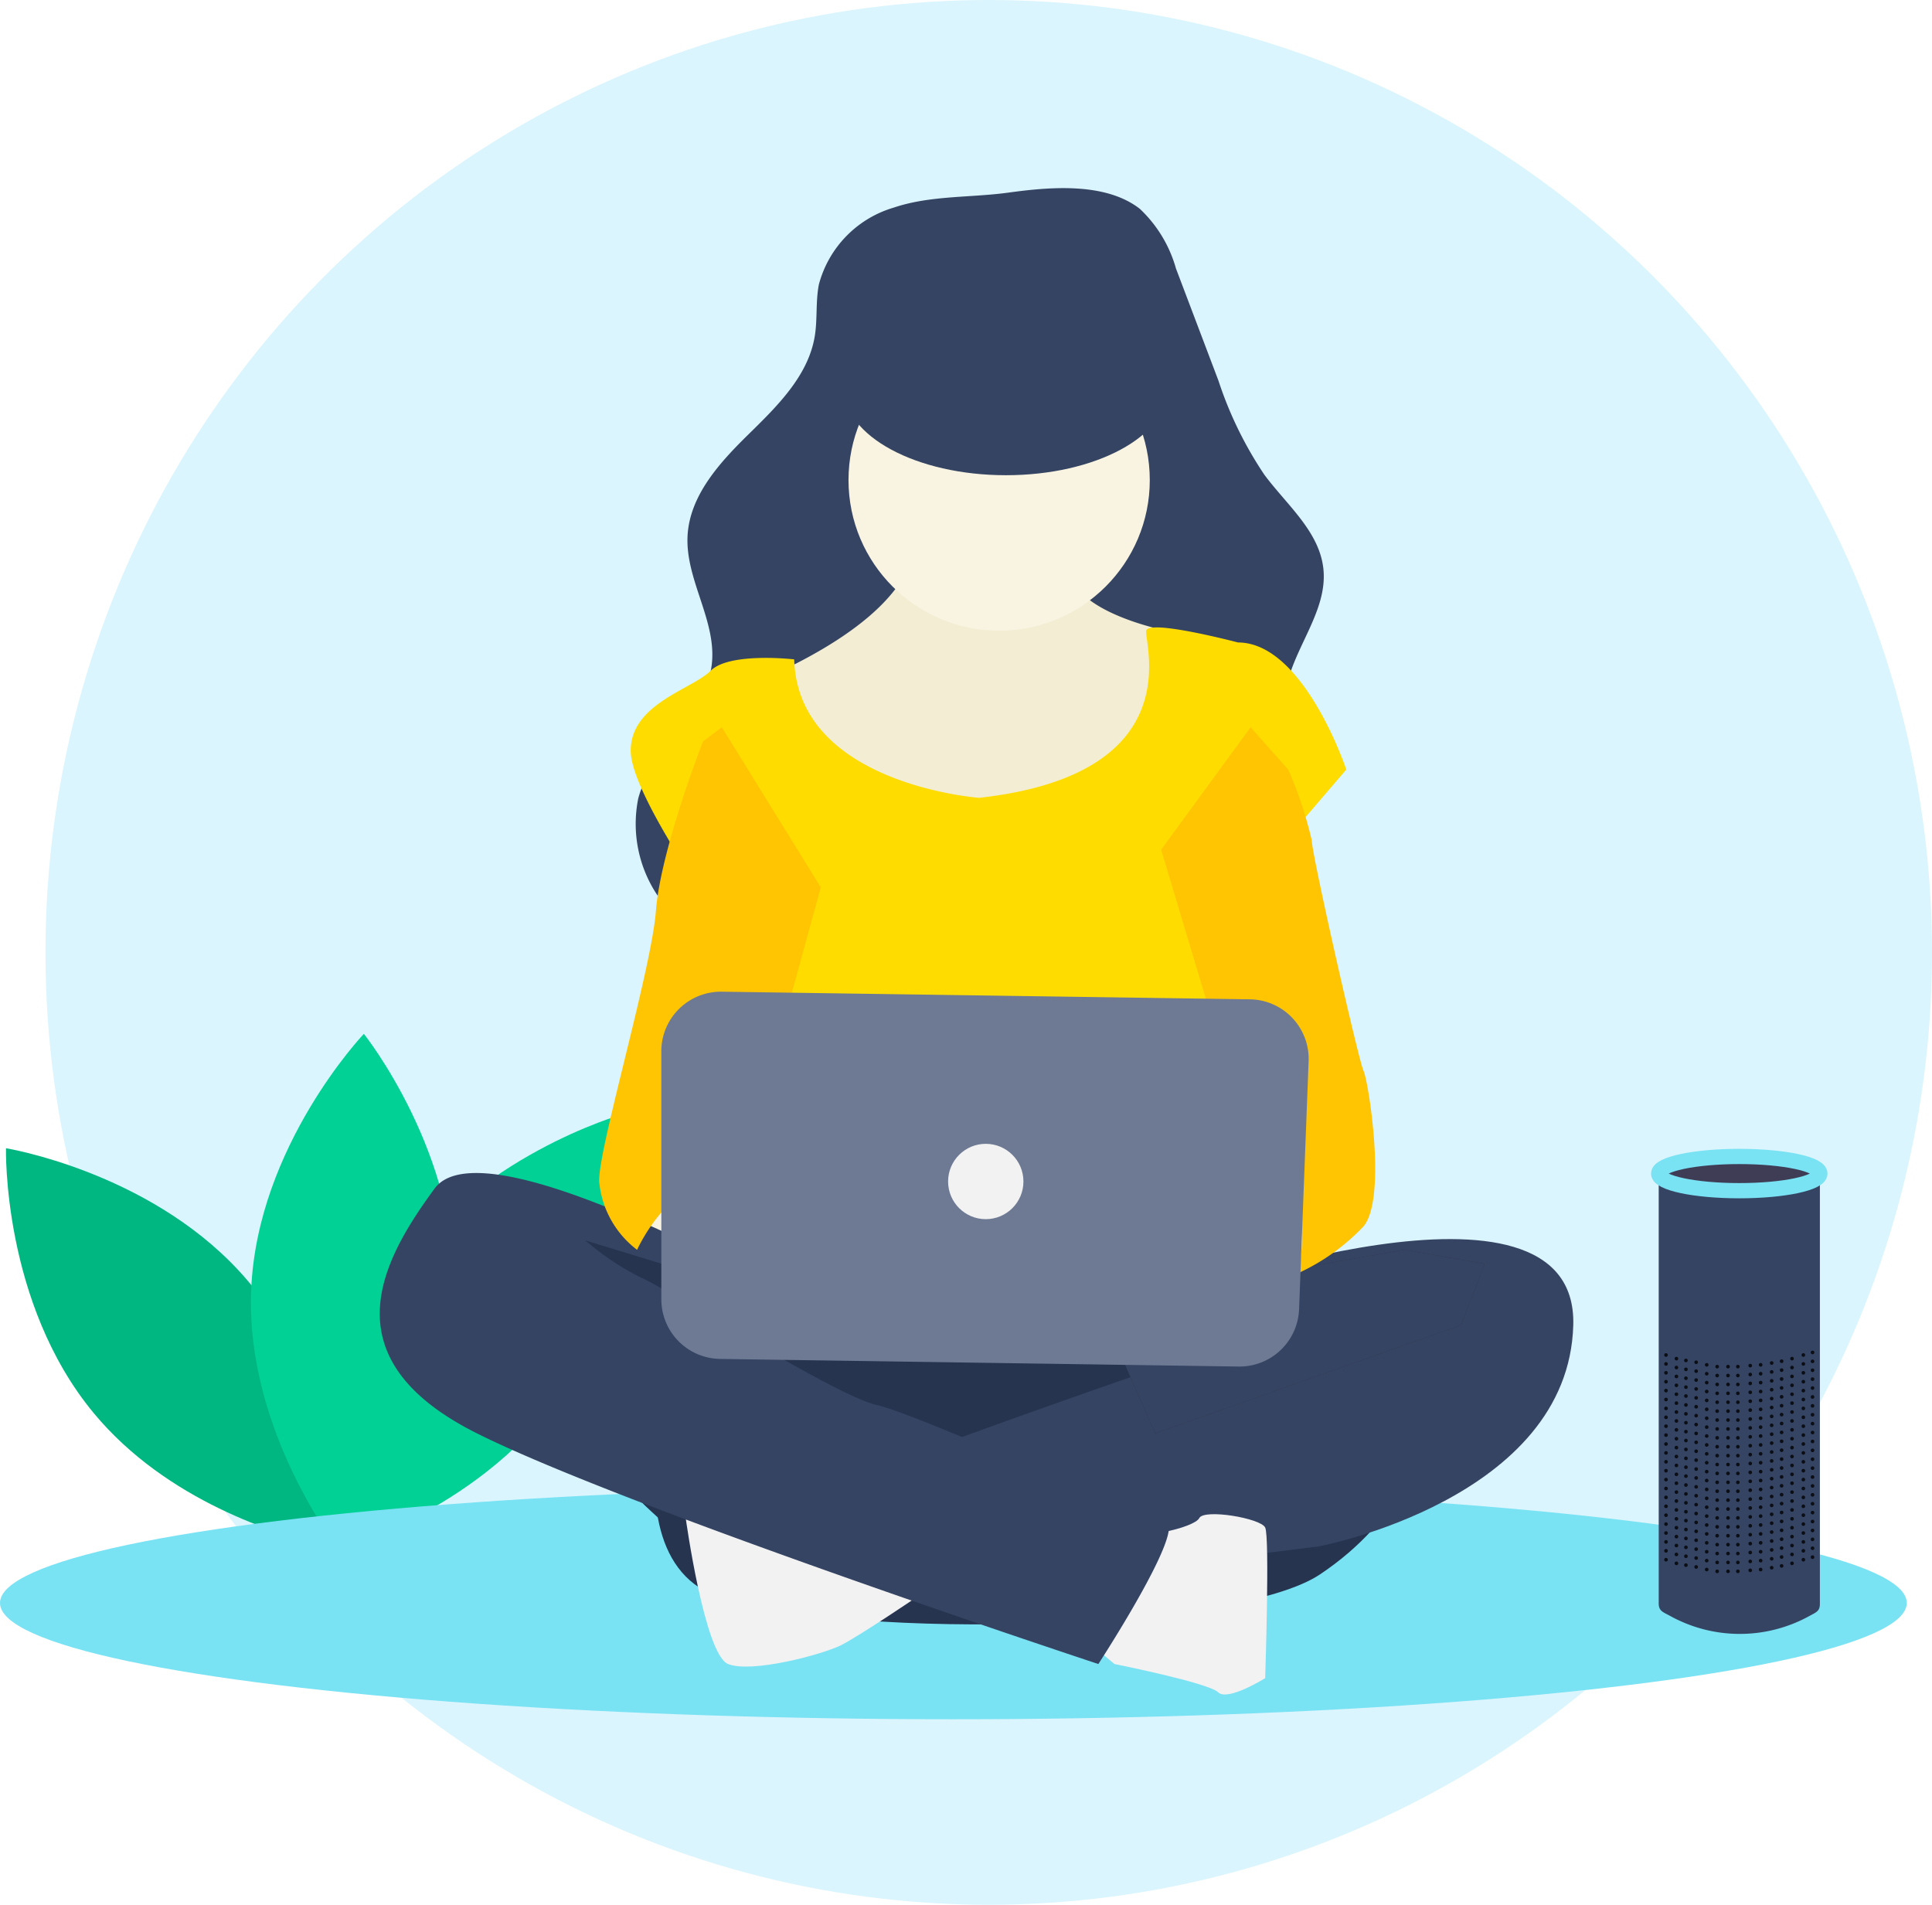 <svg xmlns="http://www.w3.org/2000/svg" width="126.79" height="125" viewBox="0 0 126.79 125">
  <g id="Group_23450" data-name="Group 23450" transform="translate(-1429.016 738)">
    <ellipse id="Ellipse_2127" data-name="Ellipse 2127" cx="61.903" cy="62.5" rx="61.903" ry="62.5" transform="translate(1432 -738)" fill="#daf5fd"/>
    <g id="undraw_voice_interface_eckp" transform="translate(1429.016 -725.653)">
      <path id="Path_22949" data-name="Path 22949" d="M376.172,649.164c-5.146,7.891-3.736,17.928-3.736,17.928s9.753-2.758,14.9-10.649,3.736-17.928,3.736-17.928S381.317,641.273,376.172,649.164Z" transform="translate(-350.238 -577.732)" fill="#01d195"/>
      <path id="Path_22950" data-name="Path 22950" d="M299.187,674.528s-.125-.02-.356-.067c-.184-.037-.437-.091-.746-.164-2.764-.652-10.112-2.854-14.916-8.646-6.013-7.252-5.76-17.384-5.76-17.384s9.194,1.494,15.252,8.006q.394.42.766.87c5.232,6.31,5.72,14.8,5.758,16.9C299.191,674.358,299.187,674.528,299.187,674.528Z" transform="translate(-277.016 -585.261)" fill="#00b782"/>
      <path id="Path_22953" data-name="Path 22953" d="M361.232,632.667c-.407,9.412-7.393,16.754-7.393,16.754s-6.327-7.917-5.92-17.329,7.393-16.754,7.393-16.754S361.639,623.255,361.232,632.667Z" transform="translate(-331.433 -559.84)" fill="#01d195"/>
      <ellipse id="Ellipse_1762" data-name="Ellipse 1762" cx="62.567" cy="7.632" rx="62.567" ry="7.632" transform="translate(0 85.214)" fill="#79e2f3"/>
      <path id="Path_22954" data-name="Path 22954" d="M607.674,373.241a7.179,7.179,0,0,0-4.92,5.042c-.221,1.119-.086,2.282-.272,3.407-.432,2.609-2.48,4.6-4.369,6.453s-3.84,4-3.978,6.643c-.151,2.892,1.947,5.6,1.584,8.475-.422,3.338-3.948,5.5-4.819,8.752a8.419,8.419,0,0,0,1.3,6.424,18.386,18.386,0,0,0,10.128,7.459,42.2,42.2,0,0,0,12.686,1.653c5.213.055,10.873-.393,14.79-3.834A11.849,11.849,0,0,0,633.742,416c.372-3.985-1.291-8.1-.144-11.938.722-2.413,2.533-4.617,2.263-7.122-.264-2.449-2.4-4.185-3.87-6.163a25.05,25.05,0,0,1-3.016-6.179l-2.788-7.358a8.542,8.542,0,0,0-2.371-3.917c-2.286-1.777-5.963-1.428-8.636-1.062C612.7,372.6,610.059,372.435,607.674,373.241Z" transform="translate(-549.013 -371.966)" fill="#354463"/>
      <path id="Path_22955" data-name="Path 22955" d="M628.623,470.364s1.236,4.016-8.032,8.65.927,9.577.927,9.577l10.813,2.472s11.122-1.545,12.358-3.4,3.4-8.032,2.78-8.959a14.445,14.445,0,0,0-1.545-1.854s-7.415-1.236-7.106-4.634S628.623,470.364,628.623,470.364Z" transform="translate(-568.665 -447.655)" fill="#f2edd3"/>
      <circle id="Ellipse_1763" data-name="Ellipse 1763" cx="9.886" cy="9.886" r="9.886" transform="translate(55.684 9.27)" fill="#f8f4e1"/>
      <path id="Path_22957" data-name="Path 22957" d="M613.274,509.558s-11.906-.871-12.132-9.086c0,0-4.242-.491-5.478.744s-5.252,2.163-5.252,5.252,6.8,12.358,6.8,12.358,3.707,12.358,2.162,14.52-1.854,7.723-1.854,7.723,15.447-1.236,17.919,0,12.357,1.236,12.975,0-.618-16.683-.618-16.683a12.062,12.062,0,0,0,2.163-8.032l7.415-8.65s-2.78-8.341-7.106-8.341c0,0-5.87-1.545-6.024-.772S627.177,508.013,613.274,509.558Z" transform="translate(-549.021 -469.548)" fill="#ffdc00"/>
      <path id="Path_22958" data-name="Path 22958" d="M568.737,654.087s2.78,4.325,9.886,5.252,8.341-1.545,7.724-2.163-8.032-3.4-8.032-3.4l-4.325-3.4Z" transform="translate(-528.15 -586.891)" fill="#f8f4e1"/>
      <path id="Path_22959" data-name="Path 22959" d="M738.667,650.38l-8.032,4.634s-10.5-.618-6.488,2.471,11.431,1.854,11.431,1.854l7.106-3.4Z" transform="translate(-654.469 -586.891)" fill="#f8f4e1"/>
      <path id="Path_22960" data-name="Path 22960" d="M605.045,685.6s-7.415,18.227,1.545,21.008,33.674,2.163,39.235-1.545,7.106-8.65,6.179-10.2-7.106-5.87-11.431-6.179S605.045,685.6,605.045,685.6Z" transform="translate(-559.211 -614.083)" fill="#263450"/>
      <path id="Path_22962" data-name="Path 22962" d="M686.4,678.093s26.171-9.474,25.862,1.957-16.683,14.52-16.683,14.52l-4.943.618-27.187.927s.927-4.943-1.236-5.561c0,0,7.106-1.854,7.415-2.163s17.918-6.488,19.154-6.8,4.943-2.78,7.724-2.471c0,0,3.089-2.472,6.488-1.854l-9.577.618Z" transform="translate(-609.014 -605.44)" fill="#354463"/>
      <path id="Path_22964" data-name="Path 22964" d="M558,594.582l3.3,7.528,20.081-7.106,1.545-4.016-5.252-.927-10.559,1.853-4.579,1.236Z" transform="translate(-485.492 -520.394)" fill="#2f2e41"/>
      <path id="Path_22965" data-name="Path 22965" d="M558,594.582l3.3,7.528,20.081-7.106,1.545-4.016-5.252-.927-10.559,1.853-4.579,1.236Z" transform="translate(-485.492 -520.394)" fill="#354463"/>
      <path id="Path_22966" data-name="Path 22966" d="M541.783,684.91s5.87,7.415,12.667,9.268,10.5-.618,10.5-.618l-2.163-8.65-.927-5.561-4.016-2.781-8.032-3.707-9.577-3.089s-4.016-.618-4.016,0,3.707,9.886,3.707,9.886Z" transform="translate(-502.434 -601.649)" fill="#263450"/>
      <path id="Path_22967" data-name="Path 22967" d="M591.768,754.533s1.236,8.959,2.78,9.577,6.179-.618,7.415-1.236,5.436-3.469,5.436-3.469S592.695,753.915,591.768,754.533Z" transform="translate(-546.767 -667.256)" fill="#f2f2f2"/>
      <path id="Path_22968" data-name="Path 22968" d="M515.115,671.348l5.87.927-.618,7.106-8.187-1.989Z" transform="translate(-446.045 -583.144)" fill="#f8f4e1"/>
      <path id="Path_22969" data-name="Path 22969" d="M727.07,756.735s-2.751,3.274.029,5.128l1.854,1.545s6.179,1.236,6.8,1.854,3.089-.927,3.089-.927.309-9.268,0-9.886-4.016-1.236-4.325-.618-4.016,1.545-6.179.927Z" transform="translate(-655.813 -666.554)" fill="#f2f2f2"/>
      <path id="Path_22970" data-name="Path 22970" d="M526.037,664.444s-21.626-12.667-25.024-8.033-7.106,11.122,2.78,16.065,40.78,15.138,40.78,15.138,4.634-7.106,4.634-8.959c0,0-16.374-7.415-19.154-8.032s-13.9-7.724-15.447-8.341a17.931,17.931,0,0,1-3.707-2.471Z" transform="translate(-472.492 -590.76)" fill="#354463"/>
      <path id="Path_22971" data-name="Path 22971" d="M568.579,527.1l-1.236.927s-2.78,7.106-3.089,11.122-4.016,16.374-3.707,17.919a6.344,6.344,0,0,0,2.472,4.325s2.471-5.561,6.8-4.634l5.252-19.154Z" transform="translate(-521.209 -491.72)" fill="#ffc402"/>
      <path id="Path_22972" data-name="Path 22972" d="M765.629,527.1l2.471,2.78a26.7,26.7,0,0,1,1.545,4.634c0,.927,3.089,14.52,3.4,15.138s1.545,8.341,0,10.2a13.893,13.893,0,0,1-4.325,3.089s1.854-6.488-4.016-6.8l.618-2.472-5.561-18.536Z" transform="translate(-683.559 -491.72)" fill="#ffc402"/>
      <path id="Path_22973" data-name="Path 22973" d="M598.542,607.125V623.4a3.912,3.912,0,0,0,3.854,3.912l34.032.5a3.912,3.912,0,0,0,3.967-3.762l.626-16.275a3.912,3.912,0,0,0-3.853-4.062l-34.658-.5a3.912,3.912,0,0,0-3.969,3.912Z" transform="translate(-555.141 -550.48)" fill="#6e7a93"/>
      <ellipse id="Ellipse_1764" data-name="Ellipse 1764" cx="10.641" cy="5.73" rx="10.641" ry="5.73" transform="translate(55.377 7.379)" fill="#354463"/>
      <circle id="Ellipse_1765" data-name="Ellipse 1765" cx="2.472" cy="2.472" r="2.472" transform="translate(62.22 62.716)" fill="#f2f2f2"/>
      <path id="Path_22974" data-name="Path 22974" d="M949.177,655.635v28.224c0,.485-.261.554-.685.789a9.454,9.454,0,0,1-9.192-.03c-.435-.23-.7-.307-.7-.8v-28S943.978,657.986,949.177,655.635Z" transform="translate(-829.745 -590.948)" fill="#354463"/>
      <path id="Path_22975" data-name="Path 22975" d="M5.29,0c2.921,0,5.29.5,5.29,1.123S8.211,2.247,5.29,2.247,0,1.744,0,1.123,2.368,0,5.29,0Z" transform="translate(108.852 63.545)" fill="#3f3d56" stroke="#79e2f3" stroke-width="1"/>
      <g id="Group_23222" data-name="Group 23222" transform="translate(109.215 76.288)" opacity="0.8">
        <circle id="Ellipse_1767" data-name="Ellipse 1767" cx="0.119" cy="0.119" r="0.119" transform="translate(9.616)"/>
        <circle id="Ellipse_1768" data-name="Ellipse 1768" cx="0.119" cy="0.119" r="0.119" transform="translate(9.013 0.168)"/>
        <circle id="Ellipse_1769" data-name="Ellipse 1769" cx="0.119" cy="0.119" r="0.119" transform="translate(8.269 0.406)"/>
        <circle id="Ellipse_1770" data-name="Ellipse 1770" cx="0.119" cy="0.119" r="0.119" transform="translate(6.934 0.693)"/>
        <circle id="Ellipse_1771" data-name="Ellipse 1771" cx="0.119" cy="0.119" r="0.119" transform="translate(5.527 0.864)"/>
        <circle id="Ellipse_1772" data-name="Ellipse 1772" cx="0.119" cy="0.119" r="0.119" transform="translate(4.07 0.931)"/>
        <circle id="Ellipse_1773" data-name="Ellipse 1773" cx="0.119" cy="0.119" r="0.119" transform="translate(1.978 0.643)"/>
        <circle id="Ellipse_1774" data-name="Ellipse 1774" cx="0.119" cy="0.119" r="0.119" transform="translate(2.671 0.812)"/>
        <circle id="Ellipse_1775" data-name="Ellipse 1775" cx="0.119" cy="0.119" r="0.119" transform="translate(0.683 0.406)"/>
        <circle id="Ellipse_1776" data-name="Ellipse 1776" cx="0.119" cy="0.119" r="0.119" transform="translate(1.307 0.524)"/>
        <circle id="Ellipse_1777" data-name="Ellipse 1777" cx="0.119" cy="0.119" r="0.119" transform="translate(0 0.168)"/>
        <circle id="Ellipse_1778" data-name="Ellipse 1778" cx="0.119" cy="0.119" r="0.119" transform="translate(7.587 0.575)"/>
        <circle id="Ellipse_1779" data-name="Ellipse 1779" cx="0.119" cy="0.119" r="0.119" transform="translate(6.21 0.812)"/>
        <circle id="Ellipse_1780" data-name="Ellipse 1780" cx="0.119" cy="0.119" r="0.119" transform="translate(4.716 0.931)"/>
        <circle id="Ellipse_1781" data-name="Ellipse 1781" cx="0.119" cy="0.119" r="0.119" transform="translate(3.357 0.931)"/>
      </g>
      <g id="Group_23223" data-name="Group 23223" transform="translate(109.215 76.872)" opacity="0.8">
        <circle id="Ellipse_1782" data-name="Ellipse 1782" cx="0.119" cy="0.119" r="0.119" transform="translate(9.616)"/>
        <circle id="Ellipse_1783" data-name="Ellipse 1783" cx="0.119" cy="0.119" r="0.119" transform="translate(9.013 0.168)"/>
        <circle id="Ellipse_1784" data-name="Ellipse 1784" cx="0.119" cy="0.119" r="0.119" transform="translate(8.269 0.406)"/>
        <circle id="Ellipse_1785" data-name="Ellipse 1785" cx="0.119" cy="0.119" r="0.119" transform="translate(6.934 0.693)"/>
        <circle id="Ellipse_1786" data-name="Ellipse 1786" cx="0.119" cy="0.119" r="0.119" transform="translate(5.527 0.864)"/>
        <circle id="Ellipse_1787" data-name="Ellipse 1787" cx="0.119" cy="0.119" r="0.119" transform="translate(4.07 0.931)"/>
        <circle id="Ellipse_1788" data-name="Ellipse 1788" cx="0.119" cy="0.119" r="0.119" transform="translate(1.978 0.643)"/>
        <circle id="Ellipse_1789" data-name="Ellipse 1789" cx="0.119" cy="0.119" r="0.119" transform="translate(2.671 0.812)"/>
        <circle id="Ellipse_1790" data-name="Ellipse 1790" cx="0.119" cy="0.119" r="0.119" transform="translate(0.683 0.406)"/>
        <circle id="Ellipse_1791" data-name="Ellipse 1791" cx="0.119" cy="0.119" r="0.119" transform="translate(1.307 0.524)"/>
        <circle id="Ellipse_1792" data-name="Ellipse 1792" cx="0.119" cy="0.119" r="0.119" transform="translate(0 0.168)"/>
        <circle id="Ellipse_1793" data-name="Ellipse 1793" cx="0.119" cy="0.119" r="0.119" transform="translate(7.587 0.575)"/>
        <circle id="Ellipse_1794" data-name="Ellipse 1794" cx="0.119" cy="0.119" r="0.119" transform="translate(6.21 0.812)"/>
        <circle id="Ellipse_1795" data-name="Ellipse 1795" cx="0.119" cy="0.119" r="0.119" transform="translate(4.716 0.931)"/>
        <circle id="Ellipse_1796" data-name="Ellipse 1796" cx="0.119" cy="0.119" r="0.119" transform="translate(3.357 0.931)"/>
      </g>
      <g id="Group_23224" data-name="Group 23224" transform="translate(109.215 77.456)" opacity="0.8">
        <circle id="Ellipse_1797" data-name="Ellipse 1797" cx="0.119" cy="0.119" r="0.119" transform="translate(9.616)"/>
        <circle id="Ellipse_1798" data-name="Ellipse 1798" cx="0.119" cy="0.119" r="0.119" transform="translate(9.013 0.168)"/>
        <circle id="Ellipse_1799" data-name="Ellipse 1799" cx="0.119" cy="0.119" r="0.119" transform="translate(8.269 0.406)"/>
        <circle id="Ellipse_1800" data-name="Ellipse 1800" cx="0.119" cy="0.119" r="0.119" transform="translate(6.934 0.693)"/>
        <circle id="Ellipse_1801" data-name="Ellipse 1801" cx="0.119" cy="0.119" r="0.119" transform="translate(5.527 0.864)"/>
        <circle id="Ellipse_1802" data-name="Ellipse 1802" cx="0.119" cy="0.119" r="0.119" transform="translate(4.07 0.931)"/>
        <circle id="Ellipse_1803" data-name="Ellipse 1803" cx="0.119" cy="0.119" r="0.119" transform="translate(1.978 0.643)"/>
        <circle id="Ellipse_1804" data-name="Ellipse 1804" cx="0.119" cy="0.119" r="0.119" transform="translate(2.671 0.812)"/>
        <circle id="Ellipse_1805" data-name="Ellipse 1805" cx="0.119" cy="0.119" r="0.119" transform="translate(0.683 0.406)"/>
        <circle id="Ellipse_1806" data-name="Ellipse 1806" cx="0.119" cy="0.119" r="0.119" transform="translate(1.307 0.524)"/>
        <circle id="Ellipse_1807" data-name="Ellipse 1807" cx="0.119" cy="0.119" r="0.119" transform="translate(0 0.168)"/>
        <circle id="Ellipse_1808" data-name="Ellipse 1808" cx="0.119" cy="0.119" r="0.119" transform="translate(7.587 0.575)"/>
        <circle id="Ellipse_1809" data-name="Ellipse 1809" cx="0.119" cy="0.119" r="0.119" transform="translate(6.21 0.812)"/>
        <circle id="Ellipse_1810" data-name="Ellipse 1810" cx="0.119" cy="0.119" r="0.119" transform="translate(4.716 0.931)"/>
        <circle id="Ellipse_1811" data-name="Ellipse 1811" cx="0.119" cy="0.119" r="0.119" transform="translate(3.357 0.931)"/>
      </g>
      <g id="Group_23225" data-name="Group 23225" transform="translate(109.215 78.04)" opacity="0.8">
        <circle id="Ellipse_1812" data-name="Ellipse 1812" cx="0.119" cy="0.119" r="0.119" transform="translate(9.616)"/>
        <circle id="Ellipse_1813" data-name="Ellipse 1813" cx="0.119" cy="0.119" r="0.119" transform="translate(9.013 0.168)"/>
        <circle id="Ellipse_1814" data-name="Ellipse 1814" cx="0.119" cy="0.119" r="0.119" transform="translate(8.269 0.406)"/>
        <circle id="Ellipse_1815" data-name="Ellipse 1815" cx="0.119" cy="0.119" r="0.119" transform="translate(6.934 0.693)"/>
        <circle id="Ellipse_1816" data-name="Ellipse 1816" cx="0.119" cy="0.119" r="0.119" transform="translate(5.527 0.864)"/>
        <circle id="Ellipse_1817" data-name="Ellipse 1817" cx="0.119" cy="0.119" r="0.119" transform="translate(4.07 0.931)"/>
        <circle id="Ellipse_1818" data-name="Ellipse 1818" cx="0.119" cy="0.119" r="0.119" transform="translate(1.978 0.643)"/>
        <circle id="Ellipse_1819" data-name="Ellipse 1819" cx="0.119" cy="0.119" r="0.119" transform="translate(2.671 0.812)"/>
        <circle id="Ellipse_1820" data-name="Ellipse 1820" cx="0.119" cy="0.119" r="0.119" transform="translate(0.683 0.406)"/>
        <circle id="Ellipse_1821" data-name="Ellipse 1821" cx="0.119" cy="0.119" r="0.119" transform="translate(1.307 0.524)"/>
        <circle id="Ellipse_1822" data-name="Ellipse 1822" cx="0.119" cy="0.119" r="0.119" transform="translate(0 0.168)"/>
        <circle id="Ellipse_1823" data-name="Ellipse 1823" cx="0.119" cy="0.119" r="0.119" transform="translate(7.587 0.575)"/>
        <circle id="Ellipse_1824" data-name="Ellipse 1824" cx="0.119" cy="0.119" r="0.119" transform="translate(6.21 0.812)"/>
        <circle id="Ellipse_1825" data-name="Ellipse 1825" cx="0.119" cy="0.119" r="0.119" transform="translate(4.716 0.931)"/>
        <circle id="Ellipse_1826" data-name="Ellipse 1826" cx="0.119" cy="0.119" r="0.119" transform="translate(3.357 0.931)"/>
      </g>
      <g id="Group_23226" data-name="Group 23226" transform="translate(109.215 78.624)" opacity="0.8">
        <circle id="Ellipse_1827" data-name="Ellipse 1827" cx="0.119" cy="0.119" r="0.119" transform="translate(9.616)"/>
        <circle id="Ellipse_1828" data-name="Ellipse 1828" cx="0.119" cy="0.119" r="0.119" transform="translate(9.013 0.168)"/>
        <circle id="Ellipse_1829" data-name="Ellipse 1829" cx="0.119" cy="0.119" r="0.119" transform="translate(8.269 0.406)"/>
        <circle id="Ellipse_1830" data-name="Ellipse 1830" cx="0.119" cy="0.119" r="0.119" transform="translate(6.934 0.693)"/>
        <circle id="Ellipse_1831" data-name="Ellipse 1831" cx="0.119" cy="0.119" r="0.119" transform="translate(5.527 0.864)"/>
        <circle id="Ellipse_1832" data-name="Ellipse 1832" cx="0.119" cy="0.119" r="0.119" transform="translate(4.07 0.931)"/>
        <circle id="Ellipse_1833" data-name="Ellipse 1833" cx="0.119" cy="0.119" r="0.119" transform="translate(1.978 0.643)"/>
        <circle id="Ellipse_1834" data-name="Ellipse 1834" cx="0.119" cy="0.119" r="0.119" transform="translate(2.671 0.812)"/>
        <circle id="Ellipse_1835" data-name="Ellipse 1835" cx="0.119" cy="0.119" r="0.119" transform="translate(0.683 0.406)"/>
        <circle id="Ellipse_1836" data-name="Ellipse 1836" cx="0.119" cy="0.119" r="0.119" transform="translate(1.307 0.524)"/>
        <circle id="Ellipse_1837" data-name="Ellipse 1837" cx="0.119" cy="0.119" r="0.119" transform="translate(0 0.168)"/>
        <circle id="Ellipse_1838" data-name="Ellipse 1838" cx="0.119" cy="0.119" r="0.119" transform="translate(7.587 0.575)"/>
        <circle id="Ellipse_1839" data-name="Ellipse 1839" cx="0.119" cy="0.119" r="0.119" transform="translate(6.21 0.812)"/>
        <circle id="Ellipse_1840" data-name="Ellipse 1840" cx="0.119" cy="0.119" r="0.119" transform="translate(4.716 0.931)"/>
        <circle id="Ellipse_1841" data-name="Ellipse 1841" cx="0.119" cy="0.119" r="0.119" transform="translate(3.357 0.931)"/>
      </g>
      <g id="Group_23227" data-name="Group 23227" transform="translate(109.215 79.208)" opacity="0.8">
        <circle id="Ellipse_1842" data-name="Ellipse 1842" cx="0.119" cy="0.119" r="0.119" transform="translate(9.616)"/>
        <circle id="Ellipse_1843" data-name="Ellipse 1843" cx="0.119" cy="0.119" r="0.119" transform="translate(9.013 0.168)"/>
        <circle id="Ellipse_1844" data-name="Ellipse 1844" cx="0.119" cy="0.119" r="0.119" transform="translate(8.269 0.406)"/>
        <circle id="Ellipse_1845" data-name="Ellipse 1845" cx="0.119" cy="0.119" r="0.119" transform="translate(6.934 0.693)"/>
        <circle id="Ellipse_1846" data-name="Ellipse 1846" cx="0.119" cy="0.119" r="0.119" transform="translate(5.527 0.864)"/>
        <circle id="Ellipse_1847" data-name="Ellipse 1847" cx="0.119" cy="0.119" r="0.119" transform="translate(4.07 0.931)"/>
        <circle id="Ellipse_1848" data-name="Ellipse 1848" cx="0.119" cy="0.119" r="0.119" transform="translate(1.978 0.643)"/>
        <circle id="Ellipse_1849" data-name="Ellipse 1849" cx="0.119" cy="0.119" r="0.119" transform="translate(2.671 0.812)"/>
        <circle id="Ellipse_1850" data-name="Ellipse 1850" cx="0.119" cy="0.119" r="0.119" transform="translate(0.683 0.406)"/>
        <circle id="Ellipse_1851" data-name="Ellipse 1851" cx="0.119" cy="0.119" r="0.119" transform="translate(1.307 0.524)"/>
        <circle id="Ellipse_1852" data-name="Ellipse 1852" cx="0.119" cy="0.119" r="0.119" transform="translate(0 0.168)"/>
        <circle id="Ellipse_1853" data-name="Ellipse 1853" cx="0.119" cy="0.119" r="0.119" transform="translate(7.587 0.575)"/>
        <circle id="Ellipse_1854" data-name="Ellipse 1854" cx="0.119" cy="0.119" r="0.119" transform="translate(6.21 0.812)"/>
        <circle id="Ellipse_1855" data-name="Ellipse 1855" cx="0.119" cy="0.119" r="0.119" transform="translate(4.716 0.931)"/>
        <circle id="Ellipse_1856" data-name="Ellipse 1856" cx="0.119" cy="0.119" r="0.119" transform="translate(3.357 0.931)"/>
      </g>
      <g id="Group_23228" data-name="Group 23228" transform="translate(109.215 79.792)" opacity="0.8">
        <circle id="Ellipse_1857" data-name="Ellipse 1857" cx="0.119" cy="0.119" r="0.119" transform="translate(9.616)"/>
        <circle id="Ellipse_1858" data-name="Ellipse 1858" cx="0.119" cy="0.119" r="0.119" transform="translate(9.013 0.168)"/>
        <circle id="Ellipse_1859" data-name="Ellipse 1859" cx="0.119" cy="0.119" r="0.119" transform="translate(8.269 0.406)"/>
        <circle id="Ellipse_1860" data-name="Ellipse 1860" cx="0.119" cy="0.119" r="0.119" transform="translate(6.934 0.693)"/>
        <circle id="Ellipse_1861" data-name="Ellipse 1861" cx="0.119" cy="0.119" r="0.119" transform="translate(5.527 0.864)"/>
        <circle id="Ellipse_1862" data-name="Ellipse 1862" cx="0.119" cy="0.119" r="0.119" transform="translate(4.07 0.931)"/>
        <circle id="Ellipse_1863" data-name="Ellipse 1863" cx="0.119" cy="0.119" r="0.119" transform="translate(1.978 0.643)"/>
        <circle id="Ellipse_1864" data-name="Ellipse 1864" cx="0.119" cy="0.119" r="0.119" transform="translate(2.671 0.812)"/>
        <circle id="Ellipse_1865" data-name="Ellipse 1865" cx="0.119" cy="0.119" r="0.119" transform="translate(0.683 0.406)"/>
        <circle id="Ellipse_1866" data-name="Ellipse 1866" cx="0.119" cy="0.119" r="0.119" transform="translate(1.307 0.524)"/>
        <circle id="Ellipse_1867" data-name="Ellipse 1867" cx="0.119" cy="0.119" r="0.119" transform="translate(0 0.168)"/>
        <circle id="Ellipse_1868" data-name="Ellipse 1868" cx="0.119" cy="0.119" r="0.119" transform="translate(7.587 0.575)"/>
        <circle id="Ellipse_1869" data-name="Ellipse 1869" cx="0.119" cy="0.119" r="0.119" transform="translate(6.21 0.812)"/>
        <circle id="Ellipse_1870" data-name="Ellipse 1870" cx="0.119" cy="0.119" r="0.119" transform="translate(4.716 0.931)"/>
        <circle id="Ellipse_1871" data-name="Ellipse 1871" cx="0.119" cy="0.119" r="0.119" transform="translate(3.357 0.931)"/>
      </g>
      <g id="Group_23229" data-name="Group 23229" transform="translate(109.215 80.376)" opacity="0.8">
        <circle id="Ellipse_1872" data-name="Ellipse 1872" cx="0.119" cy="0.119" r="0.119" transform="translate(9.616)"/>
        <circle id="Ellipse_1873" data-name="Ellipse 1873" cx="0.119" cy="0.119" r="0.119" transform="translate(9.013 0.168)"/>
        <circle id="Ellipse_1874" data-name="Ellipse 1874" cx="0.119" cy="0.119" r="0.119" transform="translate(8.269 0.406)"/>
        <circle id="Ellipse_1875" data-name="Ellipse 1875" cx="0.119" cy="0.119" r="0.119" transform="translate(6.934 0.693)"/>
        <circle id="Ellipse_1876" data-name="Ellipse 1876" cx="0.119" cy="0.119" r="0.119" transform="translate(5.527 0.864)"/>
        <circle id="Ellipse_1877" data-name="Ellipse 1877" cx="0.119" cy="0.119" r="0.119" transform="translate(4.07 0.931)"/>
        <circle id="Ellipse_1878" data-name="Ellipse 1878" cx="0.119" cy="0.119" r="0.119" transform="translate(1.978 0.643)"/>
        <circle id="Ellipse_1879" data-name="Ellipse 1879" cx="0.119" cy="0.119" r="0.119" transform="translate(2.671 0.812)"/>
        <circle id="Ellipse_1880" data-name="Ellipse 1880" cx="0.119" cy="0.119" r="0.119" transform="translate(0.683 0.406)"/>
        <circle id="Ellipse_1881" data-name="Ellipse 1881" cx="0.119" cy="0.119" r="0.119" transform="translate(1.307 0.524)"/>
        <circle id="Ellipse_1882" data-name="Ellipse 1882" cx="0.119" cy="0.119" r="0.119" transform="translate(0 0.168)"/>
        <circle id="Ellipse_1883" data-name="Ellipse 1883" cx="0.119" cy="0.119" r="0.119" transform="translate(7.587 0.575)"/>
        <circle id="Ellipse_1884" data-name="Ellipse 1884" cx="0.119" cy="0.119" r="0.119" transform="translate(6.21 0.812)"/>
        <circle id="Ellipse_1885" data-name="Ellipse 1885" cx="0.119" cy="0.119" r="0.119" transform="translate(4.716 0.931)"/>
        <circle id="Ellipse_1886" data-name="Ellipse 1886" cx="0.119" cy="0.119" r="0.119" transform="translate(3.357 0.931)"/>
      </g>
      <g id="Group_23230" data-name="Group 23230" transform="translate(109.215 80.96)" opacity="0.8">
        <circle id="Ellipse_1887" data-name="Ellipse 1887" cx="0.119" cy="0.119" r="0.119" transform="translate(9.616)"/>
        <circle id="Ellipse_1888" data-name="Ellipse 1888" cx="0.119" cy="0.119" r="0.119" transform="translate(9.013 0.168)"/>
        <circle id="Ellipse_1889" data-name="Ellipse 1889" cx="0.119" cy="0.119" r="0.119" transform="translate(8.269 0.406)"/>
        <circle id="Ellipse_1890" data-name="Ellipse 1890" cx="0.119" cy="0.119" r="0.119" transform="translate(6.934 0.693)"/>
        <circle id="Ellipse_1891" data-name="Ellipse 1891" cx="0.119" cy="0.119" r="0.119" transform="translate(5.527 0.864)"/>
        <circle id="Ellipse_1892" data-name="Ellipse 1892" cx="0.119" cy="0.119" r="0.119" transform="translate(4.07 0.931)"/>
        <circle id="Ellipse_1893" data-name="Ellipse 1893" cx="0.119" cy="0.119" r="0.119" transform="translate(1.978 0.643)"/>
        <circle id="Ellipse_1894" data-name="Ellipse 1894" cx="0.119" cy="0.119" r="0.119" transform="translate(2.671 0.812)"/>
        <circle id="Ellipse_1895" data-name="Ellipse 1895" cx="0.119" cy="0.119" r="0.119" transform="translate(0.683 0.406)"/>
        <circle id="Ellipse_1896" data-name="Ellipse 1896" cx="0.119" cy="0.119" r="0.119" transform="translate(1.307 0.524)"/>
        <circle id="Ellipse_1897" data-name="Ellipse 1897" cx="0.119" cy="0.119" r="0.119" transform="translate(0 0.168)"/>
        <circle id="Ellipse_1898" data-name="Ellipse 1898" cx="0.119" cy="0.119" r="0.119" transform="translate(7.587 0.575)"/>
        <circle id="Ellipse_1899" data-name="Ellipse 1899" cx="0.119" cy="0.119" r="0.119" transform="translate(6.21 0.812)"/>
        <circle id="Ellipse_1900" data-name="Ellipse 1900" cx="0.119" cy="0.119" r="0.119" transform="translate(4.716 0.931)"/>
        <circle id="Ellipse_1901" data-name="Ellipse 1901" cx="0.119" cy="0.119" r="0.119" transform="translate(3.357 0.931)"/>
      </g>
      <g id="Group_23231" data-name="Group 23231" transform="translate(109.215 81.544)" opacity="0.8">
        <circle id="Ellipse_1902" data-name="Ellipse 1902" cx="0.119" cy="0.119" r="0.119" transform="translate(9.616)"/>
        <circle id="Ellipse_1903" data-name="Ellipse 1903" cx="0.119" cy="0.119" r="0.119" transform="translate(9.013 0.168)"/>
        <circle id="Ellipse_1904" data-name="Ellipse 1904" cx="0.119" cy="0.119" r="0.119" transform="translate(8.269 0.406)"/>
        <circle id="Ellipse_1905" data-name="Ellipse 1905" cx="0.119" cy="0.119" r="0.119" transform="translate(6.934 0.693)"/>
        <circle id="Ellipse_1906" data-name="Ellipse 1906" cx="0.119" cy="0.119" r="0.119" transform="translate(5.527 0.864)"/>
        <circle id="Ellipse_1907" data-name="Ellipse 1907" cx="0.119" cy="0.119" r="0.119" transform="translate(4.07 0.931)"/>
        <circle id="Ellipse_1908" data-name="Ellipse 1908" cx="0.119" cy="0.119" r="0.119" transform="translate(1.978 0.643)"/>
        <circle id="Ellipse_1909" data-name="Ellipse 1909" cx="0.119" cy="0.119" r="0.119" transform="translate(2.671 0.812)"/>
        <circle id="Ellipse_1910" data-name="Ellipse 1910" cx="0.119" cy="0.119" r="0.119" transform="translate(0.683 0.406)"/>
        <circle id="Ellipse_1911" data-name="Ellipse 1911" cx="0.119" cy="0.119" r="0.119" transform="translate(1.307 0.524)"/>
        <circle id="Ellipse_1912" data-name="Ellipse 1912" cx="0.119" cy="0.119" r="0.119" transform="translate(0 0.168)"/>
        <circle id="Ellipse_1913" data-name="Ellipse 1913" cx="0.119" cy="0.119" r="0.119" transform="translate(7.587 0.575)"/>
        <circle id="Ellipse_1914" data-name="Ellipse 1914" cx="0.119" cy="0.119" r="0.119" transform="translate(6.21 0.812)"/>
        <circle id="Ellipse_1915" data-name="Ellipse 1915" cx="0.119" cy="0.119" r="0.119" transform="translate(4.716 0.931)"/>
        <circle id="Ellipse_1916" data-name="Ellipse 1916" cx="0.119" cy="0.119" r="0.119" transform="translate(3.357 0.931)"/>
      </g>
      <g id="Group_23232" data-name="Group 23232" transform="translate(109.215 82.128)" opacity="0.8">
        <circle id="Ellipse_1917" data-name="Ellipse 1917" cx="0.119" cy="0.119" r="0.119" transform="translate(9.616)"/>
        <circle id="Ellipse_1918" data-name="Ellipse 1918" cx="0.119" cy="0.119" r="0.119" transform="translate(9.013 0.168)"/>
        <circle id="Ellipse_1919" data-name="Ellipse 1919" cx="0.119" cy="0.119" r="0.119" transform="translate(8.269 0.406)"/>
        <circle id="Ellipse_1920" data-name="Ellipse 1920" cx="0.119" cy="0.119" r="0.119" transform="translate(6.934 0.693)"/>
        <circle id="Ellipse_1921" data-name="Ellipse 1921" cx="0.119" cy="0.119" r="0.119" transform="translate(5.527 0.864)"/>
        <circle id="Ellipse_1922" data-name="Ellipse 1922" cx="0.119" cy="0.119" r="0.119" transform="translate(4.07 0.931)"/>
        <circle id="Ellipse_1923" data-name="Ellipse 1923" cx="0.119" cy="0.119" r="0.119" transform="translate(1.978 0.643)"/>
        <circle id="Ellipse_1924" data-name="Ellipse 1924" cx="0.119" cy="0.119" r="0.119" transform="translate(2.671 0.812)"/>
        <circle id="Ellipse_1925" data-name="Ellipse 1925" cx="0.119" cy="0.119" r="0.119" transform="translate(0.683 0.406)"/>
        <circle id="Ellipse_1926" data-name="Ellipse 1926" cx="0.119" cy="0.119" r="0.119" transform="translate(1.307 0.524)"/>
        <circle id="Ellipse_1927" data-name="Ellipse 1927" cx="0.119" cy="0.119" r="0.119" transform="translate(0 0.168)"/>
        <circle id="Ellipse_1928" data-name="Ellipse 1928" cx="0.119" cy="0.119" r="0.119" transform="translate(7.587 0.575)"/>
        <circle id="Ellipse_1929" data-name="Ellipse 1929" cx="0.119" cy="0.119" r="0.119" transform="translate(6.21 0.812)"/>
        <circle id="Ellipse_1930" data-name="Ellipse 1930" cx="0.119" cy="0.119" r="0.119" transform="translate(4.716 0.931)"/>
        <circle id="Ellipse_1931" data-name="Ellipse 1931" cx="0.119" cy="0.119" r="0.119" transform="translate(3.357 0.931)"/>
      </g>
      <g id="Group_23233" data-name="Group 23233" transform="translate(109.215 82.712)" opacity="0.8">
        <circle id="Ellipse_1932" data-name="Ellipse 1932" cx="0.119" cy="0.119" r="0.119" transform="translate(9.616)"/>
        <circle id="Ellipse_1933" data-name="Ellipse 1933" cx="0.119" cy="0.119" r="0.119" transform="translate(9.013 0.168)"/>
        <circle id="Ellipse_1934" data-name="Ellipse 1934" cx="0.119" cy="0.119" r="0.119" transform="translate(8.269 0.406)"/>
        <circle id="Ellipse_1935" data-name="Ellipse 1935" cx="0.119" cy="0.119" r="0.119" transform="translate(6.934 0.693)"/>
        <circle id="Ellipse_1936" data-name="Ellipse 1936" cx="0.119" cy="0.119" r="0.119" transform="translate(5.527 0.864)"/>
        <circle id="Ellipse_1937" data-name="Ellipse 1937" cx="0.119" cy="0.119" r="0.119" transform="translate(4.07 0.931)"/>
        <circle id="Ellipse_1938" data-name="Ellipse 1938" cx="0.119" cy="0.119" r="0.119" transform="translate(1.978 0.643)"/>
        <circle id="Ellipse_1939" data-name="Ellipse 1939" cx="0.119" cy="0.119" r="0.119" transform="translate(2.671 0.812)"/>
        <circle id="Ellipse_1940" data-name="Ellipse 1940" cx="0.119" cy="0.119" r="0.119" transform="translate(0.683 0.406)"/>
        <circle id="Ellipse_1941" data-name="Ellipse 1941" cx="0.119" cy="0.119" r="0.119" transform="translate(1.307 0.524)"/>
        <circle id="Ellipse_1942" data-name="Ellipse 1942" cx="0.119" cy="0.119" r="0.119" transform="translate(0 0.168)"/>
        <circle id="Ellipse_1943" data-name="Ellipse 1943" cx="0.119" cy="0.119" r="0.119" transform="translate(7.587 0.575)"/>
        <circle id="Ellipse_1944" data-name="Ellipse 1944" cx="0.119" cy="0.119" r="0.119" transform="translate(6.21 0.812)"/>
        <circle id="Ellipse_1945" data-name="Ellipse 1945" cx="0.119" cy="0.119" r="0.119" transform="translate(4.716 0.931)"/>
        <circle id="Ellipse_1946" data-name="Ellipse 1946" cx="0.119" cy="0.119" r="0.119" transform="translate(3.357 0.931)"/>
      </g>
      <g id="Group_23234" data-name="Group 23234" transform="translate(109.215 83.296)" opacity="0.8">
        <circle id="Ellipse_1947" data-name="Ellipse 1947" cx="0.119" cy="0.119" r="0.119" transform="translate(9.616)"/>
        <circle id="Ellipse_1948" data-name="Ellipse 1948" cx="0.119" cy="0.119" r="0.119" transform="translate(9.013 0.168)"/>
        <circle id="Ellipse_1949" data-name="Ellipse 1949" cx="0.119" cy="0.119" r="0.119" transform="translate(8.269 0.406)"/>
        <circle id="Ellipse_1950" data-name="Ellipse 1950" cx="0.119" cy="0.119" r="0.119" transform="translate(6.934 0.693)"/>
        <circle id="Ellipse_1951" data-name="Ellipse 1951" cx="0.119" cy="0.119" r="0.119" transform="translate(5.527 0.864)"/>
        <circle id="Ellipse_1952" data-name="Ellipse 1952" cx="0.119" cy="0.119" r="0.119" transform="translate(4.07 0.931)"/>
        <circle id="Ellipse_1953" data-name="Ellipse 1953" cx="0.119" cy="0.119" r="0.119" transform="translate(1.978 0.643)"/>
        <circle id="Ellipse_1954" data-name="Ellipse 1954" cx="0.119" cy="0.119" r="0.119" transform="translate(2.671 0.812)"/>
        <circle id="Ellipse_1955" data-name="Ellipse 1955" cx="0.119" cy="0.119" r="0.119" transform="translate(0.683 0.406)"/>
        <circle id="Ellipse_1956" data-name="Ellipse 1956" cx="0.119" cy="0.119" r="0.119" transform="translate(1.307 0.524)"/>
        <circle id="Ellipse_1957" data-name="Ellipse 1957" cx="0.119" cy="0.119" r="0.119" transform="translate(0 0.168)"/>
        <circle id="Ellipse_1958" data-name="Ellipse 1958" cx="0.119" cy="0.119" r="0.119" transform="translate(7.587 0.575)"/>
        <circle id="Ellipse_1959" data-name="Ellipse 1959" cx="0.119" cy="0.119" r="0.119" transform="translate(6.21 0.812)"/>
        <circle id="Ellipse_1960" data-name="Ellipse 1960" cx="0.119" cy="0.119" r="0.119" transform="translate(4.716 0.931)"/>
        <circle id="Ellipse_1961" data-name="Ellipse 1961" cx="0.119" cy="0.119" r="0.119" transform="translate(3.357 0.931)"/>
      </g>
      <g id="Group_23235" data-name="Group 23235" transform="translate(109.215 83.88)" opacity="0.8">
        <circle id="Ellipse_1962" data-name="Ellipse 1962" cx="0.119" cy="0.119" r="0.119" transform="translate(9.616)"/>
        <circle id="Ellipse_1963" data-name="Ellipse 1963" cx="0.119" cy="0.119" r="0.119" transform="translate(9.013 0.168)"/>
        <circle id="Ellipse_1964" data-name="Ellipse 1964" cx="0.119" cy="0.119" r="0.119" transform="translate(8.269 0.406)"/>
        <circle id="Ellipse_1965" data-name="Ellipse 1965" cx="0.119" cy="0.119" r="0.119" transform="translate(6.934 0.693)"/>
        <circle id="Ellipse_1966" data-name="Ellipse 1966" cx="0.119" cy="0.119" r="0.119" transform="translate(5.527 0.864)"/>
        <circle id="Ellipse_1967" data-name="Ellipse 1967" cx="0.119" cy="0.119" r="0.119" transform="translate(4.07 0.931)"/>
        <circle id="Ellipse_1968" data-name="Ellipse 1968" cx="0.119" cy="0.119" r="0.119" transform="translate(1.978 0.643)"/>
        <circle id="Ellipse_1969" data-name="Ellipse 1969" cx="0.119" cy="0.119" r="0.119" transform="translate(2.671 0.812)"/>
        <circle id="Ellipse_1970" data-name="Ellipse 1970" cx="0.119" cy="0.119" r="0.119" transform="translate(0.683 0.406)"/>
        <circle id="Ellipse_1971" data-name="Ellipse 1971" cx="0.119" cy="0.119" r="0.119" transform="translate(1.307 0.524)"/>
        <circle id="Ellipse_1972" data-name="Ellipse 1972" cx="0.119" cy="0.119" r="0.119" transform="translate(0 0.168)"/>
        <circle id="Ellipse_1973" data-name="Ellipse 1973" cx="0.119" cy="0.119" r="0.119" transform="translate(7.587 0.575)"/>
        <circle id="Ellipse_1974" data-name="Ellipse 1974" cx="0.119" cy="0.119" r="0.119" transform="translate(6.21 0.812)"/>
        <circle id="Ellipse_1975" data-name="Ellipse 1975" cx="0.119" cy="0.119" r="0.119" transform="translate(4.716 0.931)"/>
        <circle id="Ellipse_1976" data-name="Ellipse 1976" cx="0.119" cy="0.119" r="0.119" transform="translate(3.357 0.931)"/>
      </g>
      <g id="Group_23236" data-name="Group 23236" transform="translate(109.215 84.464)" opacity="0.8">
        <circle id="Ellipse_1977" data-name="Ellipse 1977" cx="0.119" cy="0.119" r="0.119" transform="translate(9.616)"/>
        <circle id="Ellipse_1978" data-name="Ellipse 1978" cx="0.119" cy="0.119" r="0.119" transform="translate(9.013 0.168)"/>
        <circle id="Ellipse_1979" data-name="Ellipse 1979" cx="0.119" cy="0.119" r="0.119" transform="translate(8.269 0.406)"/>
        <circle id="Ellipse_1980" data-name="Ellipse 1980" cx="0.119" cy="0.119" r="0.119" transform="translate(6.934 0.693)"/>
        <circle id="Ellipse_1981" data-name="Ellipse 1981" cx="0.119" cy="0.119" r="0.119" transform="translate(5.527 0.864)"/>
        <circle id="Ellipse_1982" data-name="Ellipse 1982" cx="0.119" cy="0.119" r="0.119" transform="translate(4.07 0.931)"/>
        <circle id="Ellipse_1983" data-name="Ellipse 1983" cx="0.119" cy="0.119" r="0.119" transform="translate(1.978 0.643)"/>
        <circle id="Ellipse_1984" data-name="Ellipse 1984" cx="0.119" cy="0.119" r="0.119" transform="translate(2.671 0.812)"/>
        <circle id="Ellipse_1985" data-name="Ellipse 1985" cx="0.119" cy="0.119" r="0.119" transform="translate(0.683 0.406)"/>
        <circle id="Ellipse_1986" data-name="Ellipse 1986" cx="0.119" cy="0.119" r="0.119" transform="translate(1.307 0.524)"/>
        <circle id="Ellipse_1987" data-name="Ellipse 1987" cx="0.119" cy="0.119" r="0.119" transform="translate(0 0.168)"/>
        <circle id="Ellipse_1988" data-name="Ellipse 1988" cx="0.119" cy="0.119" r="0.119" transform="translate(7.587 0.575)"/>
        <circle id="Ellipse_1989" data-name="Ellipse 1989" cx="0.119" cy="0.119" r="0.119" transform="translate(6.21 0.812)"/>
        <circle id="Ellipse_1990" data-name="Ellipse 1990" cx="0.119" cy="0.119" r="0.119" transform="translate(4.716 0.931)"/>
        <circle id="Ellipse_1991" data-name="Ellipse 1991" cx="0.119" cy="0.119" r="0.119" transform="translate(3.357 0.931)"/>
      </g>
      <g id="Group_23237" data-name="Group 23237" transform="translate(109.215 85.048)" opacity="0.8">
        <circle id="Ellipse_1992" data-name="Ellipse 1992" cx="0.119" cy="0.119" r="0.119" transform="translate(9.616)"/>
        <circle id="Ellipse_1993" data-name="Ellipse 1993" cx="0.119" cy="0.119" r="0.119" transform="translate(9.013 0.168)"/>
        <circle id="Ellipse_1994" data-name="Ellipse 1994" cx="0.119" cy="0.119" r="0.119" transform="translate(8.269 0.406)"/>
        <circle id="Ellipse_1995" data-name="Ellipse 1995" cx="0.119" cy="0.119" r="0.119" transform="translate(6.934 0.693)"/>
        <circle id="Ellipse_1996" data-name="Ellipse 1996" cx="0.119" cy="0.119" r="0.119" transform="translate(5.527 0.864)"/>
        <circle id="Ellipse_1997" data-name="Ellipse 1997" cx="0.119" cy="0.119" r="0.119" transform="translate(4.07 0.931)"/>
        <circle id="Ellipse_1998" data-name="Ellipse 1998" cx="0.119" cy="0.119" r="0.119" transform="translate(1.978 0.643)"/>
        <circle id="Ellipse_1999" data-name="Ellipse 1999" cx="0.119" cy="0.119" r="0.119" transform="translate(2.671 0.812)"/>
        <circle id="Ellipse_2000" data-name="Ellipse 2000" cx="0.119" cy="0.119" r="0.119" transform="translate(0.683 0.406)"/>
        <circle id="Ellipse_2001" data-name="Ellipse 2001" cx="0.119" cy="0.119" r="0.119" transform="translate(1.307 0.524)"/>
        <circle id="Ellipse_2002" data-name="Ellipse 2002" cx="0.119" cy="0.119" r="0.119" transform="translate(0 0.168)"/>
        <circle id="Ellipse_2003" data-name="Ellipse 2003" cx="0.119" cy="0.119" r="0.119" transform="translate(7.587 0.575)"/>
        <circle id="Ellipse_2004" data-name="Ellipse 2004" cx="0.119" cy="0.119" r="0.119" transform="translate(6.21 0.812)"/>
        <circle id="Ellipse_2005" data-name="Ellipse 2005" cx="0.119" cy="0.119" r="0.119" transform="translate(4.716 0.931)"/>
        <circle id="Ellipse_2006" data-name="Ellipse 2006" cx="0.119" cy="0.119" r="0.119" transform="translate(3.357 0.931)"/>
      </g>
      <g id="Group_23238" data-name="Group 23238" transform="translate(109.215 85.632)" opacity="0.8">
        <circle id="Ellipse_2007" data-name="Ellipse 2007" cx="0.119" cy="0.119" r="0.119" transform="translate(9.616)"/>
        <circle id="Ellipse_2008" data-name="Ellipse 2008" cx="0.119" cy="0.119" r="0.119" transform="translate(9.013 0.168)"/>
        <circle id="Ellipse_2009" data-name="Ellipse 2009" cx="0.119" cy="0.119" r="0.119" transform="translate(8.269 0.406)"/>
        <circle id="Ellipse_2010" data-name="Ellipse 2010" cx="0.119" cy="0.119" r="0.119" transform="translate(6.934 0.693)"/>
        <circle id="Ellipse_2011" data-name="Ellipse 2011" cx="0.119" cy="0.119" r="0.119" transform="translate(5.527 0.864)"/>
        <circle id="Ellipse_2012" data-name="Ellipse 2012" cx="0.119" cy="0.119" r="0.119" transform="translate(4.07 0.931)"/>
        <circle id="Ellipse_2013" data-name="Ellipse 2013" cx="0.119" cy="0.119" r="0.119" transform="translate(1.978 0.643)"/>
        <circle id="Ellipse_2014" data-name="Ellipse 2014" cx="0.119" cy="0.119" r="0.119" transform="translate(2.671 0.812)"/>
        <circle id="Ellipse_2015" data-name="Ellipse 2015" cx="0.119" cy="0.119" r="0.119" transform="translate(0.683 0.406)"/>
        <circle id="Ellipse_2016" data-name="Ellipse 2016" cx="0.119" cy="0.119" r="0.119" transform="translate(1.307 0.524)"/>
        <circle id="Ellipse_2017" data-name="Ellipse 2017" cx="0.119" cy="0.119" r="0.119" transform="translate(0 0.168)"/>
        <circle id="Ellipse_2018" data-name="Ellipse 2018" cx="0.119" cy="0.119" r="0.119" transform="translate(7.587 0.575)"/>
        <circle id="Ellipse_2019" data-name="Ellipse 2019" cx="0.119" cy="0.119" r="0.119" transform="translate(6.21 0.812)"/>
        <circle id="Ellipse_2020" data-name="Ellipse 2020" cx="0.119" cy="0.119" r="0.119" transform="translate(4.716 0.931)"/>
        <circle id="Ellipse_2021" data-name="Ellipse 2021" cx="0.119" cy="0.119" r="0.119" transform="translate(3.357 0.931)"/>
      </g>
      <g id="Group_23239" data-name="Group 23239" transform="translate(109.215 86.216)" opacity="0.8">
        <circle id="Ellipse_2022" data-name="Ellipse 2022" cx="0.119" cy="0.119" r="0.119" transform="translate(9.616)"/>
        <circle id="Ellipse_2023" data-name="Ellipse 2023" cx="0.119" cy="0.119" r="0.119" transform="translate(9.013 0.168)"/>
        <circle id="Ellipse_2024" data-name="Ellipse 2024" cx="0.119" cy="0.119" r="0.119" transform="translate(8.269 0.406)"/>
        <circle id="Ellipse_2025" data-name="Ellipse 2025" cx="0.119" cy="0.119" r="0.119" transform="translate(6.934 0.693)"/>
        <circle id="Ellipse_2026" data-name="Ellipse 2026" cx="0.119" cy="0.119" r="0.119" transform="translate(5.527 0.864)"/>
        <circle id="Ellipse_2027" data-name="Ellipse 2027" cx="0.119" cy="0.119" r="0.119" transform="translate(4.07 0.931)"/>
        <circle id="Ellipse_2028" data-name="Ellipse 2028" cx="0.119" cy="0.119" r="0.119" transform="translate(1.978 0.643)"/>
        <circle id="Ellipse_2029" data-name="Ellipse 2029" cx="0.119" cy="0.119" r="0.119" transform="translate(2.671 0.812)"/>
        <circle id="Ellipse_2030" data-name="Ellipse 2030" cx="0.119" cy="0.119" r="0.119" transform="translate(0.683 0.406)"/>
        <circle id="Ellipse_2031" data-name="Ellipse 2031" cx="0.119" cy="0.119" r="0.119" transform="translate(1.307 0.524)"/>
        <circle id="Ellipse_2032" data-name="Ellipse 2032" cx="0.119" cy="0.119" r="0.119" transform="translate(0 0.168)"/>
        <circle id="Ellipse_2033" data-name="Ellipse 2033" cx="0.119" cy="0.119" r="0.119" transform="translate(7.587 0.575)"/>
        <circle id="Ellipse_2034" data-name="Ellipse 2034" cx="0.119" cy="0.119" r="0.119" transform="translate(6.21 0.812)"/>
        <circle id="Ellipse_2035" data-name="Ellipse 2035" cx="0.119" cy="0.119" r="0.119" transform="translate(4.716 0.931)"/>
        <circle id="Ellipse_2036" data-name="Ellipse 2036" cx="0.119" cy="0.119" r="0.119" transform="translate(3.357 0.931)"/>
      </g>
      <g id="Group_23240" data-name="Group 23240" transform="translate(109.215 86.8)" opacity="0.8">
        <circle id="Ellipse_2037" data-name="Ellipse 2037" cx="0.119" cy="0.119" r="0.119" transform="translate(9.616)"/>
        <circle id="Ellipse_2038" data-name="Ellipse 2038" cx="0.119" cy="0.119" r="0.119" transform="translate(9.013 0.168)"/>
        <circle id="Ellipse_2039" data-name="Ellipse 2039" cx="0.119" cy="0.119" r="0.119" transform="translate(8.269 0.406)"/>
        <circle id="Ellipse_2040" data-name="Ellipse 2040" cx="0.119" cy="0.119" r="0.119" transform="translate(6.934 0.693)"/>
        <circle id="Ellipse_2041" data-name="Ellipse 2041" cx="0.119" cy="0.119" r="0.119" transform="translate(5.527 0.864)"/>
        <circle id="Ellipse_2042" data-name="Ellipse 2042" cx="0.119" cy="0.119" r="0.119" transform="translate(4.07 0.931)"/>
        <circle id="Ellipse_2043" data-name="Ellipse 2043" cx="0.119" cy="0.119" r="0.119" transform="translate(1.978 0.643)"/>
        <circle id="Ellipse_2044" data-name="Ellipse 2044" cx="0.119" cy="0.119" r="0.119" transform="translate(2.671 0.812)"/>
        <circle id="Ellipse_2045" data-name="Ellipse 2045" cx="0.119" cy="0.119" r="0.119" transform="translate(0.683 0.406)"/>
        <circle id="Ellipse_2046" data-name="Ellipse 2046" cx="0.119" cy="0.119" r="0.119" transform="translate(1.307 0.524)"/>
        <circle id="Ellipse_2047" data-name="Ellipse 2047" cx="0.119" cy="0.119" r="0.119" transform="translate(0 0.168)"/>
        <circle id="Ellipse_2048" data-name="Ellipse 2048" cx="0.119" cy="0.119" r="0.119" transform="translate(7.587 0.575)"/>
        <circle id="Ellipse_2049" data-name="Ellipse 2049" cx="0.119" cy="0.119" r="0.119" transform="translate(6.21 0.812)"/>
        <circle id="Ellipse_2050" data-name="Ellipse 2050" cx="0.119" cy="0.119" r="0.119" transform="translate(4.716 0.931)"/>
        <circle id="Ellipse_2051" data-name="Ellipse 2051" cx="0.119" cy="0.119" r="0.119" transform="translate(3.357 0.931)"/>
      </g>
      <g id="Group_23241" data-name="Group 23241" transform="translate(109.215 87.384)" opacity="0.8">
        <circle id="Ellipse_2052" data-name="Ellipse 2052" cx="0.119" cy="0.119" r="0.119" transform="translate(9.616)"/>
        <circle id="Ellipse_2053" data-name="Ellipse 2053" cx="0.119" cy="0.119" r="0.119" transform="translate(9.013 0.168)"/>
        <circle id="Ellipse_2054" data-name="Ellipse 2054" cx="0.119" cy="0.119" r="0.119" transform="translate(8.269 0.406)"/>
        <circle id="Ellipse_2055" data-name="Ellipse 2055" cx="0.119" cy="0.119" r="0.119" transform="translate(6.934 0.693)"/>
        <circle id="Ellipse_2056" data-name="Ellipse 2056" cx="0.119" cy="0.119" r="0.119" transform="translate(5.527 0.864)"/>
        <circle id="Ellipse_2057" data-name="Ellipse 2057" cx="0.119" cy="0.119" r="0.119" transform="translate(4.07 0.931)"/>
        <circle id="Ellipse_2058" data-name="Ellipse 2058" cx="0.119" cy="0.119" r="0.119" transform="translate(1.978 0.643)"/>
        <circle id="Ellipse_2059" data-name="Ellipse 2059" cx="0.119" cy="0.119" r="0.119" transform="translate(2.671 0.812)"/>
        <circle id="Ellipse_2060" data-name="Ellipse 2060" cx="0.119" cy="0.119" r="0.119" transform="translate(0.683 0.406)"/>
        <circle id="Ellipse_2061" data-name="Ellipse 2061" cx="0.119" cy="0.119" r="0.119" transform="translate(1.307 0.524)"/>
        <circle id="Ellipse_2062" data-name="Ellipse 2062" cx="0.119" cy="0.119" r="0.119" transform="translate(0 0.168)"/>
        <circle id="Ellipse_2063" data-name="Ellipse 2063" cx="0.119" cy="0.119" r="0.119" transform="translate(7.587 0.575)"/>
        <circle id="Ellipse_2064" data-name="Ellipse 2064" cx="0.119" cy="0.119" r="0.119" transform="translate(6.21 0.812)"/>
        <circle id="Ellipse_2065" data-name="Ellipse 2065" cx="0.119" cy="0.119" r="0.119" transform="translate(4.716 0.931)"/>
        <circle id="Ellipse_2066" data-name="Ellipse 2066" cx="0.119" cy="0.119" r="0.119" transform="translate(3.357 0.931)"/>
      </g>
      <g id="Group_23242" data-name="Group 23242" transform="translate(109.215 87.969)" opacity="0.8">
        <circle id="Ellipse_2067" data-name="Ellipse 2067" cx="0.119" cy="0.119" r="0.119" transform="translate(9.616)"/>
        <circle id="Ellipse_2068" data-name="Ellipse 2068" cx="0.119" cy="0.119" r="0.119" transform="translate(9.013 0.168)"/>
        <circle id="Ellipse_2069" data-name="Ellipse 2069" cx="0.119" cy="0.119" r="0.119" transform="translate(8.269 0.406)"/>
        <circle id="Ellipse_2070" data-name="Ellipse 2070" cx="0.119" cy="0.119" r="0.119" transform="translate(6.934 0.693)"/>
        <circle id="Ellipse_2071" data-name="Ellipse 2071" cx="0.119" cy="0.119" r="0.119" transform="translate(5.527 0.864)"/>
        <circle id="Ellipse_2072" data-name="Ellipse 2072" cx="0.119" cy="0.119" r="0.119" transform="translate(4.07 0.931)"/>
        <circle id="Ellipse_2073" data-name="Ellipse 2073" cx="0.119" cy="0.119" r="0.119" transform="translate(1.978 0.643)"/>
        <circle id="Ellipse_2074" data-name="Ellipse 2074" cx="0.119" cy="0.119" r="0.119" transform="translate(2.671 0.812)"/>
        <circle id="Ellipse_2075" data-name="Ellipse 2075" cx="0.119" cy="0.119" r="0.119" transform="translate(0.683 0.406)"/>
        <circle id="Ellipse_2076" data-name="Ellipse 2076" cx="0.119" cy="0.119" r="0.119" transform="translate(1.307 0.524)"/>
        <circle id="Ellipse_2077" data-name="Ellipse 2077" cx="0.119" cy="0.119" r="0.119" transform="translate(0 0.168)"/>
        <circle id="Ellipse_2078" data-name="Ellipse 2078" cx="0.119" cy="0.119" r="0.119" transform="translate(7.587 0.575)"/>
        <circle id="Ellipse_2079" data-name="Ellipse 2079" cx="0.119" cy="0.119" r="0.119" transform="translate(6.21 0.812)"/>
        <circle id="Ellipse_2080" data-name="Ellipse 2080" cx="0.119" cy="0.119" r="0.119" transform="translate(4.716 0.931)"/>
        <circle id="Ellipse_2081" data-name="Ellipse 2081" cx="0.119" cy="0.119" r="0.119" transform="translate(3.357 0.931)"/>
      </g>
      <g id="Group_23243" data-name="Group 23243" transform="translate(109.215 88.553)" opacity="0.8">
        <circle id="Ellipse_2082" data-name="Ellipse 2082" cx="0.119" cy="0.119" r="0.119" transform="translate(9.616)"/>
        <circle id="Ellipse_2083" data-name="Ellipse 2083" cx="0.119" cy="0.119" r="0.119" transform="translate(9.013 0.168)"/>
        <circle id="Ellipse_2084" data-name="Ellipse 2084" cx="0.119" cy="0.119" r="0.119" transform="translate(8.269 0.406)"/>
        <circle id="Ellipse_2085" data-name="Ellipse 2085" cx="0.119" cy="0.119" r="0.119" transform="translate(6.934 0.693)"/>
        <circle id="Ellipse_2086" data-name="Ellipse 2086" cx="0.119" cy="0.119" r="0.119" transform="translate(5.527 0.864)"/>
        <circle id="Ellipse_2087" data-name="Ellipse 2087" cx="0.119" cy="0.119" r="0.119" transform="translate(4.07 0.931)"/>
        <circle id="Ellipse_2088" data-name="Ellipse 2088" cx="0.119" cy="0.119" r="0.119" transform="translate(1.978 0.643)"/>
        <circle id="Ellipse_2089" data-name="Ellipse 2089" cx="0.119" cy="0.119" r="0.119" transform="translate(2.671 0.812)"/>
        <circle id="Ellipse_2090" data-name="Ellipse 2090" cx="0.119" cy="0.119" r="0.119" transform="translate(0.683 0.406)"/>
        <circle id="Ellipse_2091" data-name="Ellipse 2091" cx="0.119" cy="0.119" r="0.119" transform="translate(1.307 0.524)"/>
        <circle id="Ellipse_2092" data-name="Ellipse 2092" cx="0.119" cy="0.119" r="0.119" transform="translate(0 0.168)"/>
        <circle id="Ellipse_2093" data-name="Ellipse 2093" cx="0.119" cy="0.119" r="0.119" transform="translate(7.587 0.575)"/>
        <circle id="Ellipse_2094" data-name="Ellipse 2094" cx="0.119" cy="0.119" r="0.119" transform="translate(6.21 0.812)"/>
        <circle id="Ellipse_2095" data-name="Ellipse 2095" cx="0.119" cy="0.119" r="0.119" transform="translate(4.716 0.931)"/>
        <circle id="Ellipse_2096" data-name="Ellipse 2096" cx="0.119" cy="0.119" r="0.119" transform="translate(3.357 0.931)"/>
      </g>
      <g id="Group_23244" data-name="Group 23244" transform="translate(109.215 89.137)" opacity="0.8">
        <circle id="Ellipse_2097" data-name="Ellipse 2097" cx="0.119" cy="0.119" r="0.119" transform="translate(9.616)"/>
        <circle id="Ellipse_2098" data-name="Ellipse 2098" cx="0.119" cy="0.119" r="0.119" transform="translate(9.013 0.168)"/>
        <circle id="Ellipse_2099" data-name="Ellipse 2099" cx="0.119" cy="0.119" r="0.119" transform="translate(8.269 0.406)"/>
        <circle id="Ellipse_2100" data-name="Ellipse 2100" cx="0.119" cy="0.119" r="0.119" transform="translate(6.934 0.693)"/>
        <circle id="Ellipse_2101" data-name="Ellipse 2101" cx="0.119" cy="0.119" r="0.119" transform="translate(5.527 0.864)"/>
        <circle id="Ellipse_2102" data-name="Ellipse 2102" cx="0.119" cy="0.119" r="0.119" transform="translate(4.07 0.931)"/>
        <circle id="Ellipse_2103" data-name="Ellipse 2103" cx="0.119" cy="0.119" r="0.119" transform="translate(1.978 0.643)"/>
        <circle id="Ellipse_2104" data-name="Ellipse 2104" cx="0.119" cy="0.119" r="0.119" transform="translate(2.671 0.812)"/>
        <circle id="Ellipse_2105" data-name="Ellipse 2105" cx="0.119" cy="0.119" r="0.119" transform="translate(0.683 0.406)"/>
        <circle id="Ellipse_2106" data-name="Ellipse 2106" cx="0.119" cy="0.119" r="0.119" transform="translate(1.307 0.524)"/>
        <circle id="Ellipse_2107" data-name="Ellipse 2107" cx="0.119" cy="0.119" r="0.119" transform="translate(0 0.168)"/>
        <circle id="Ellipse_2108" data-name="Ellipse 2108" cx="0.119" cy="0.119" r="0.119" transform="translate(7.587 0.575)"/>
        <circle id="Ellipse_2109" data-name="Ellipse 2109" cx="0.119" cy="0.119" r="0.119" transform="translate(6.21 0.812)"/>
        <circle id="Ellipse_2110" data-name="Ellipse 2110" cx="0.119" cy="0.119" r="0.119" transform="translate(4.716 0.931)"/>
        <circle id="Ellipse_2111" data-name="Ellipse 2111" cx="0.119" cy="0.119" r="0.119" transform="translate(3.357 0.931)"/>
      </g>
      <g id="Group_23245" data-name="Group 23245" transform="translate(109.215 89.721)" opacity="0.8">
        <circle id="Ellipse_2112" data-name="Ellipse 2112" cx="0.119" cy="0.119" r="0.119" transform="translate(9.616)"/>
        <circle id="Ellipse_2113" data-name="Ellipse 2113" cx="0.119" cy="0.119" r="0.119" transform="translate(9.013 0.168)"/>
        <circle id="Ellipse_2114" data-name="Ellipse 2114" cx="0.119" cy="0.119" r="0.119" transform="translate(8.269 0.406)"/>
        <circle id="Ellipse_2115" data-name="Ellipse 2115" cx="0.119" cy="0.119" r="0.119" transform="translate(6.934 0.693)"/>
        <circle id="Ellipse_2116" data-name="Ellipse 2116" cx="0.119" cy="0.119" r="0.119" transform="translate(5.527 0.864)"/>
        <circle id="Ellipse_2117" data-name="Ellipse 2117" cx="0.119" cy="0.119" r="0.119" transform="translate(4.07 0.931)"/>
        <circle id="Ellipse_2118" data-name="Ellipse 2118" cx="0.119" cy="0.119" r="0.119" transform="translate(1.978 0.643)"/>
        <circle id="Ellipse_2119" data-name="Ellipse 2119" cx="0.119" cy="0.119" r="0.119" transform="translate(2.671 0.812)"/>
        <circle id="Ellipse_2120" data-name="Ellipse 2120" cx="0.119" cy="0.119" r="0.119" transform="translate(0.683 0.406)"/>
        <circle id="Ellipse_2121" data-name="Ellipse 2121" cx="0.119" cy="0.119" r="0.119" transform="translate(1.307 0.524)"/>
        <circle id="Ellipse_2122" data-name="Ellipse 2122" cx="0.119" cy="0.119" r="0.119" transform="translate(0 0.168)"/>
        <circle id="Ellipse_2123" data-name="Ellipse 2123" cx="0.119" cy="0.119" r="0.119" transform="translate(7.587 0.575)"/>
        <circle id="Ellipse_2124" data-name="Ellipse 2124" cx="0.119" cy="0.119" r="0.119" transform="translate(6.21 0.812)"/>
        <circle id="Ellipse_2125" data-name="Ellipse 2125" cx="0.119" cy="0.119" r="0.119" transform="translate(4.716 0.931)"/>
        <circle id="Ellipse_2126" data-name="Ellipse 2126" cx="0.119" cy="0.119" r="0.119" transform="translate(3.357 0.931)"/>
      </g>
    </g>
  </g>
</svg>
